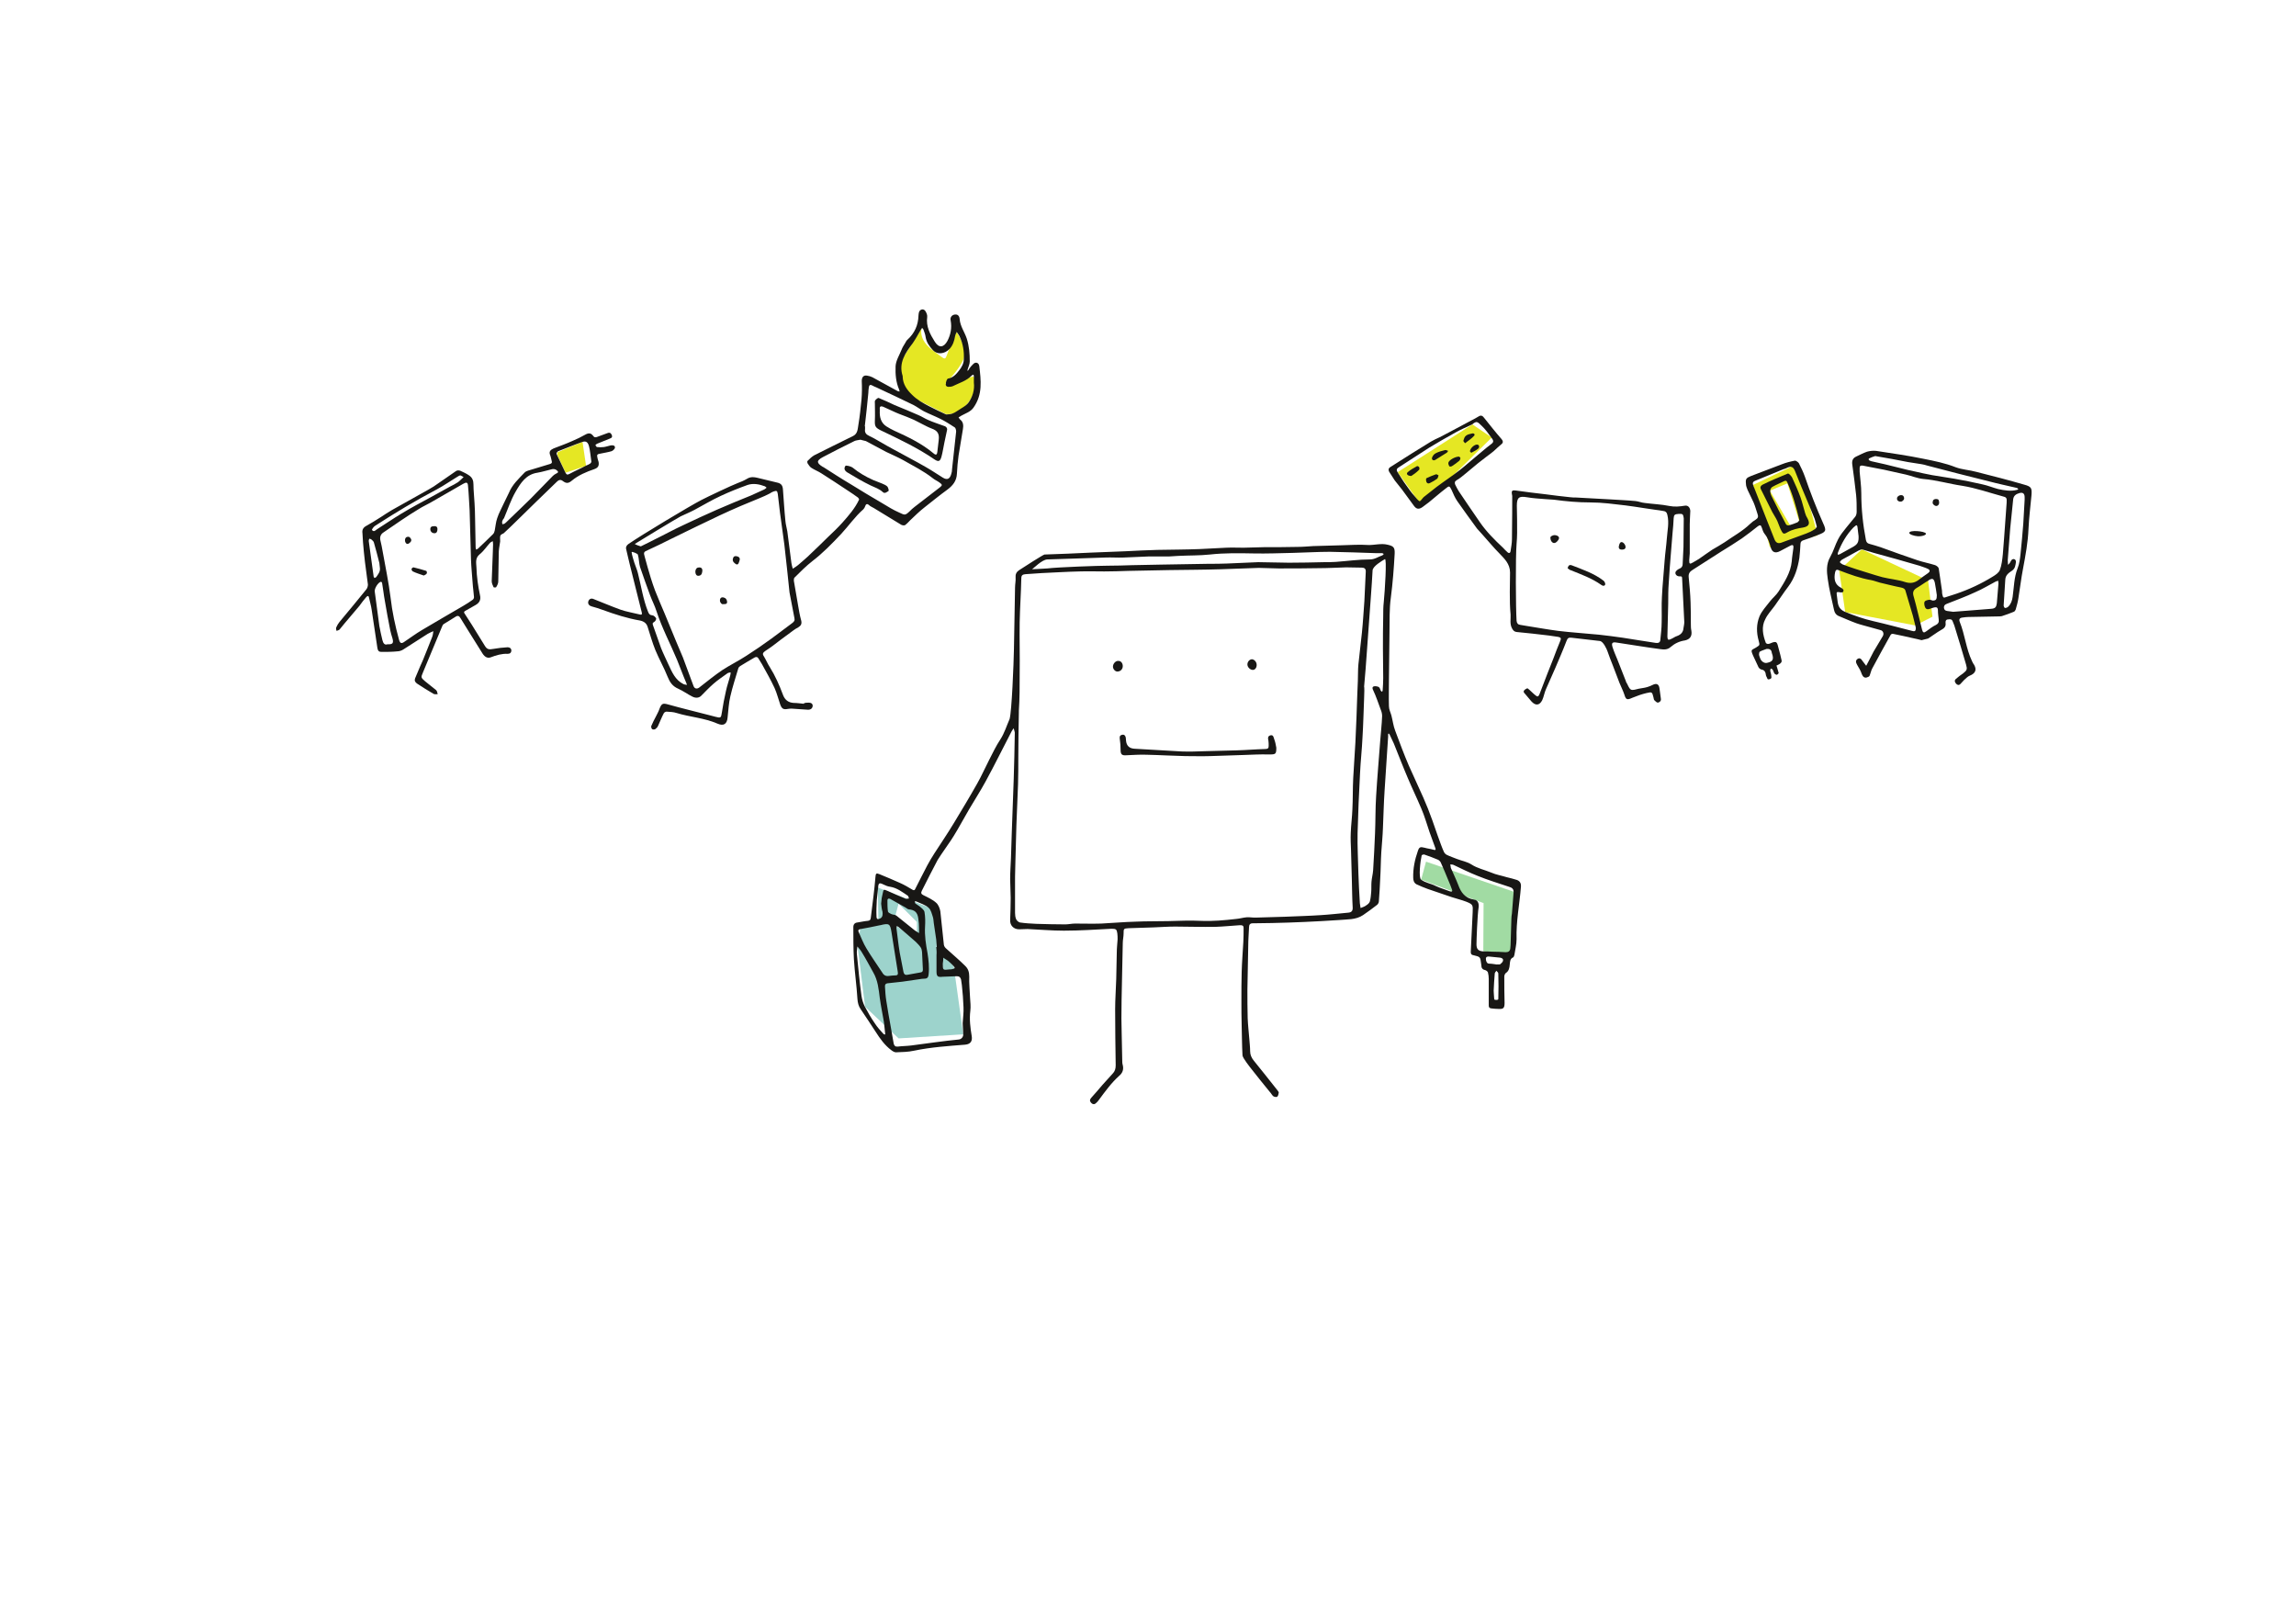 <?xml version='1.0' encoding='utf-8'?>
<svg xmlns="http://www.w3.org/2000/svg" viewBox="0 0 841.9 595.3"><path d="m204.4 166.9 3 6.4 7.5-2.5-1.3-8.8-9.2 3.8" fill="#e5e723"/><path d="m330 143.4s-1.8-7.7 1.4-12.6c3.2-5 6.6-10.6 6.6-10.6s-1.6 4.1 4 8.2 4.1 4.1 6.1-.5 2.6-6.2 2.6-6.2 4.3 6 2.6 10-6.7 9-6.7 9l10.4-2.7s2 4.1-1.8 9.4-8.4 4.4-8.4 4.4z" fill="#e5e723"/><path d="m512.5 173.1 27.4-17.5 7.1 4.8-25.6 25.2z" fill="#e5e723"/><path d="m682.7 201.4-8.3 7.7 2.2 15.3 25.7 4.9 6.3-3.2-1.6-13.3z" fill="#e5e723"/><path d="m659.4 169.9-16.6 7.9 6.2 22.9 17.5-4.4zm-10.4 10 6.4-2.7 4.4 14.1-3.3 1.5z" fill="#e5e723"/><path d="m349.7 354.1-6.3-6.9.9-13.1-22.4-8.7.2 12.8-6.7 2.4-.9 6.5 2.7 22 12.3 11.6 23.7-1.5zm-13.5-9.4-8.7-6 2-7.4 6.7 6.7z" fill="#9dd3cc"/><path d="m522.9 315.9 32.1 11-.2 24.2-10.9-2.4.1-17.6-22.9-8.6z" fill="#a1dba3"/><g fill="#181715" fill-rule="evenodd"><path d="m345.7 353.3c0 2.4 0 2.4 2.5 2.1.3 0 .7 0 1-.1 1-.2 1.1-.5.4-1.2-.6-.6-1.2-1.2-1.8-1.7s-1.3-.8-1.9-1.3c0 .7-.1 1.5-.2 2.2zm203.1.3c.5-.1 1 .1 1.3-.1.4-.3.9-.8 1-1.2.2-.6-.2-1.1-1-1.2-1.3-.1-2.7-.3-4-.4-1.1-.1-1.4.3-1.2 1.4.2.7.4 1.2 1.3 1.2s1.7.2 2.6.3zm-1.1 9.6s.1 2.1.2 3.1c0 .4 1.5.4 1.5 0 .1-3.1.1-6.3 0-9.4 0-.3-.4-.7-.7-1-.2.3-.6.7-.6 1-.2 2.2-.3 4.2-.4 6.3zm-224.6-31.9c.1-.7.1-1.3.2-2 .1-.6.3-1.3.4-1.9.3-1.4.3-1.4 1.7-.8 2.2 1 4.5 2 6.7 2.9.3.1.8-.1 1.2-.1-.1-.3-.2-.8-.4-1-2.1-1.4-4-2.9-6.5-3.3-.8-.1-1.6-.4-2.4-.8-1.6-.8-1.9-.6-2 1.1-.1 1.5-.4 3.1-.5 4.6-.1 2-.2 4-.1 6 0 1 .5 1.2 1.4.7s.9-1.5.8-2.4c-.3-1-.4-2-.5-3zm13.9 9.2s.1 0 0 0c0-1.3-.1-2.6-.3-3.9-.3-2.1-1.3-3-3.4-3.2-.4 0-.8-.4-1.3-.7-1.8-1-3.7-2.1-5.5-3.1-.6-.3-1.1-.2-1.1.6 0 1.3 0 2.7.2 4 .1.4.8.7 1.2.9.6.3 1.4.2 1.9.6 2.2 1.7 4.4 3.6 6.6 5.3.5.4 1.1.7 1.7 1.1 0-.5 0-1 0-1.6zm184.1-18c1.6 1.2 3.6 1.4 5.3 2.3 1.7.8 3.5 1.3 5.3 2 .7.2 1-.1.7-.7-.4-1.1-.8-2.2-1.3-3.3-.9-2.2-1.8-4.4-2.8-6.6-.2-.4-.6-.8-1-1-1.6-.7-3.3-1.3-5-1.9-.3-.1-.9.1-1 .3-.5 2.1-1.2 8.2-.2 8.9zm-183 26.6c-.1-.5-.1-1.1-.4-1.6-.5-.8-1.2-1.5-1.9-2.2-2.1-1.9-4.3-3.7-6.4-5.5-.2-.1-.4-.2-.6-.3 0 .2-.1.5-.1.7.4 3 .7 6 1.2 9 .4 2.4 1 4.8 1.4 7.2.2.8.6 1.1 1.3 1 1.7-.3 3.3-.6 5-.9.7-.1.8-.5.8-1.1-.1-2.1-.2-4.1-.3-6.3zm-13.5 30.1c-.2-1.7-.3-3.1-.5-4.6-.5-2.9-1.1-5.8-1.5-8.7-.4-3.2-.7-6.5-2.4-9.4-1.4-2.5-2.7-5-4.2-7.4-.4-.7-1-1.4-1.6-2.1-.1.9-.3 1.9-.2 2.8.5 5.1 1 10.3 1.7 15.4.2 1.3.6 2.6 1.2 3.8 1.1 2.1 2.3 4.2 3.7 6.2.9 1.4 2 2.6 3.1 3.8.1.1.3.2.5.3.2-.1.2-.2.2-.1zm1.3-21.4c.8-.1 1.6-.2 2.4-.2 1 0 1-.5.9-1.3-.8-4.8-1.5-9.7-2.3-14.5-.5-3.2-.9-3.4-4.1-2.6h-.1c-2.4.5-4.7 1-7.1 1.4-.8.1-1.1.5-.7 1.2.9 2 1.7 4.1 2.8 5.9 1.8 3 3.8 5.8 5.7 8.7.5.9 1.2 1.6 2.5 1.4zm80-150.4c3.1 0 6.2-.1 9.3-.2 3.4-.1 6.8-.1 10.2-.2 5.9-.1 11.9-.2 17.8-.3 2.2 0 4.5 0 6.7-.1 3.8-.1 7.7-.4 11.5-.5 3.7 0 7.5.2 11.2.2 4.3 0 8.7-.1 13-.2 1.4 0 2.8 0 4.2-.1 4.2-.3 8.3-.9 12.5-.9 1.8 0 3.1-1 4.6-1.5.2-.1.3-.3.5-.5-.2-.1-.4-.3-.6-.3-.7 0-1.4 0-2.1 0-5.7-.2-11.3-.4-17-.5-4.6 0-9.2.3-13.7.4-4.8.1-9.5.3-14.3.2-5.4-.1-10.7-.2-16.1.4-3.8.4-7.6.3-11.5.5-1.1 0-2.2.2-3.3.2-2.5 0-5 0-7.4 0-3.1.1-6.3.3-9.4.4-2.2.1-4.5-.1-6.7 0-4.6.2-19.3.6-21.3.7s-5 3.3-5.6 3.6c-.1 0 4.5-.2 5.6-.3 4.3-.5 19-1 21.9-1zm135.5 138.8c0 1.8.7 2.5 2.5 2.6 1 0 2.1 0 3.1.1 1.7 0 3.4.1 5.1.2 1 0 1.6-.4 1.7-1.4 0-.4.1-.8.1-1.2.1-3.2.2-6.5.3-9.7 0-.6.1-1.3.2-1.9.2-2.6.4-5.2.6-7.7.1-1.3-.6-1.8-1.7-2.1-3.9-1.3-7.8-2.5-11.5-4-3-1.2-5.9-2.6-8.8-4-.4-.2-.8-.1-1.2-.2.1.4.1.9.2 1.3.9 2.1 1.9 4.1 2.7 6.2 1 2.8 2.5 4.9 5.8 5.4 1.4.2 1.8 1.3 1.7 2.7-.5 3.1-.8 12.5-.8 13.7zm-198.1 1h.2c-.1-.9-.1-1.8-.2-2.7-.3-2-.6-4-.9-6.1-.1-.7-.1-1.4-.3-2.1-.4-1.2-.7-2.7-1.6-3.5-1.2-1.1-3-1.6-4.5-2.3-.2-.1-.4 0-.6 0 .1.2.1.5.2.7.5.4 1.1.7 1.6 1.1.7.6 1.7 1.3 1.8 2.1.3 1.7.3 3.6.2 5.3-.2 3.3.3 6.5.9 9.7.4 2.6.7 5.2.4 7.9-.1.9-.4 1.5-1.5 1.5-.6 0-1.3.1-1.9.2-2.1.3-4.1.6-6.2.9-1.8.2-3.7.4-5.5.6-.7.1-.9.5-.9 1.1.1 1.8.2 3.6.5 5.4.5 3.3 1.1 6.6 1.7 9.9.3 1.9.7 3.8 1 5.7.2.8.6 1.2 1.5 1.1 1.6-.2 3.3-.2 4.9-.4 3-.4 6-.8 9-1.2 2.8-.4 5.7-.7 8.5-1 .9-.1 1.6-.9 1.6-1.8 0-1.4-.2-2.8-.2-4.2.1-1.9.4-3.9.3-5.8-.1-2.7-.3-5.4-.6-8.1-.1-.7-.2-1.4-.3-2.1-.2-.7-.6-1.2-1.5-1.2-1.8.1-3.6.1-5.3.2-1.7.2-2.2-.1-2.2-1.9 0-2 0-4.1 0-6.1.1-1 0-1.9-.1-2.9zm156.9-95.5c.1 0 .1 2.8 0 4.2-.2 4.8-.3 9.6-.6 14.5-.2 4.4-.7 8.7-.9 13.1-.4 7.3-.7 14.6-.9 22-.1 4.9.2 9.8.3 14.7.1 3.4.3 6.9.5 10.3 0 .8.2 1.6.3 2.4.7-.3 1.5-.5 2.1-1 .5-.3 1.1-.8 1.3-1.4.3-1.1.4-2.3.5-3.5s0-2.5.1-3.7c.1-1.4.5-2.8.6-4.2.3-4.5.5-9.1.7-13.6s.1-9.1.4-13.6c.4-6.8 1-13.5 1.5-20.3.2-3 .6-6 .7-9.1 0-.8-.2-1.6-.5-2.3-.9-2.4-1.7-4.9-2.8-7.2-1-2 1.7-1.4 2.1-1.1s.5.9.7 1.3c.1.2.3.3.5.4.1-.2.2-.3.2-.5.1-1.5.2-3 .2-4.5 0-3.6-.1-7.2-.1-10.8 0-3.9 0-7.9.1-11.8 0-1.7 0-3.5.2-5.2.4-4.1 1.2-16.3.4-15.8-1 .6-4.5 2.6-4.5 4.2-.3 5.8-.8 11.6-1.2 17.5-.3 4.1-.6 8.3-.9 12.4-.3 4.2-.6 8.4-1 12.6zm-128 71.9v11.1c0 .8.1 1.6.4 2.3.2.5.9 1.1 1.4 1.2 2 .3 4 .4 6 .5 3.5.1 7.1.2 10.6.2 1.2 0 2.4-.3 3.6-.3 3.2 0 6.4.1 9.6 0 4.2-.2 8.4-.6 12.6-.7 4-.2 7.9-.1 11.9-.2s8-.3 11.9-.1c4.4.2 8.7-.2 13.1-.7 1.3-.1 2.5-.5 3.8-.6 1.2-.1 2.5.2 3.7.1 3.4-.1 6.9-.2 10.3-.3 4.4-.2 8.9-.3 13.3-.6 3.3-.2 6.7-.6 10-.9 1.2-.1 1.7-.7 1.6-2-.2-3.3-.2-6.7-.3-10-.1-3.6-.2-7.2-.3-10.8-.1-2.2-.2-4.4-.1-6.5.1-2.9.5-5.7.6-8.6.2-3.8.1-7.6.3-11.4.2-4.4.6-8.8.8-13.1.3-5.9.5-11.8.7-17.7.1-1.6.1-3.2.2-4.8.1-2 0-4.1.2-6.1.4-3.9.9-7.8 1.3-11.7s.6-7.7.9-11.6c.2-3.5.3-7.1.5-10.6.1-1.2-.5-1.6-1.5-1.6-1.9 0-3.8-.1-5.7-.1-3.3.1-6.7.3-10 .3-4.9.1-9.9.1-14.8.1-2.4 0-4.8-.2-7.2-.2-4.7.1-9.4.4-14 .5-6.3.2-12.6.2-18.8.3-5 .1-10.1.2-15.1.3-2.9.1-5.9.2-8.8.2-3 0-6.1-.1-9.1 0-4.6.1-9.2.4-13.8.6-2 .1-3.9.3-5.9.4-.9.1-1.6.2-1.6 1.5-.1 5.4-.5 10.7-.6 16.1-.1 6.3.1 12.6 0 19 0 4.5 0 9-.3 13.5v.7c-.1 5.4-.2 10.9-.2 16.3 0 3.3 0 6.6-.1 9.9-.2 5-.4 10-.6 15-.2 7-.6 21.1-.5 21.1zm-.4-85.9c.1-7.4.3-14.9.4-22.3 0-1.2.3-2.5.2-3.7-.1-1.1.3-2 1.2-2.6 1.5-1 9-5.8 9.4-5.8 5.7-.2 11.3-.4 17-.7 4.2-.2 8.5-.3 12.7-.5 3.9-.2 7.8-.4 11.7-.5 5.1-.1 10.3-.1 15.4-.3 3.3-.1 6.6-.4 9.8-.5 2.1-.1 4.3 0 6.4 0 2.5 0 5.1-.2 7.6-.2 4.1 0 8.2 0 12.3-.1 1.9 0 3.8-.2 5.7-.3l10.5-.3c3.2-.1 6.4-.3 9.5-.1 2.4.1 4.8-.7 7.2-.1 2.2.5 2.7 1 2.6 3.3-.3 5.4-.7 10.7-1.4 16.1-.6 4.2-.4 8.5-.5 12.7-.1 5.8-.1 11.6-.2 17.3 0 3.3-.1 6.6 0 9.8 0 1.2.6 2.3.9 3.4.5 1.9.7 3.8 1.4 5.6 1.6 4.3 3.2 8.6 5 12.8 1.7 3.9 3.6 7.8 5.3 11.7 1.2 2.7 2.3 5.5 3.3 8.3.5 1.3 3.1 9.2 4.3 11.7.2.4.6.8 1 1 1.2.6 2.5 1 3.7 1.5 1.8.7 3.7 1 5.3 2 2.3 1.5 4.9 2 7.3 3 1.8.8 3.8 1.1 5.7 1.7 1.2.3 2.5.6 3.7 1 1.1.4 1.6 1.2 1.5 2.5-.5 6.4-1.8 12.7-1.6 19.2 0 1.9-.5 3.9-.8 5.8-.1.3-.2.8-.5.9-1.1.5-1.1 1.6-1.2 2.6-.1 1.2-.3 2.4-1.4 3.1-.3.2-.6.8-.6 1.3 0 3.2 0 6.5.1 9.7 0 1.8-.4 2.3-2.1 2.2-.9 0-1.9-.1-2.8-.2-.7-.1-.9-.4-.9-1.1 0-3.2 0-6.5 0-9.7 0-.8-.1-1.6-.3-2.4-.1-.3-.6-.7-.9-.8-1-.2-1.5-.7-1.5-1.7 0-.2-.1-.5-.1-.7-.3-2.5-.3-2.5-2.8-3.1-.7-.1-1-.4-1-1.2.2-4.8.5-9.6.7-14.5.1-2.6.2-2.9-2.3-3.9-1.8-.7-3.6-1.1-5.4-1.7-2.9-1-5.8-2-8.8-3-1.4-.5-2.8-1.1-4.1-1.7-.9-.5-1.2-1.4-1.2-2.4-.1-3.4.6-6.7 1.7-9.8.5-1.5.9-1.6 2.5-1.2 1 .3 2.1.4 3.1.7 1.3.4.9-.3.7-.9-.7-1.8-1.3-3.7-2-5.5-1-2.9-1.8-5.8-3-8.6-1.6-3.8-3.4-7.5-5-11.3-1.8-4.2-3.4-8.4-5.1-12.6-.5-1.1-1.1-2.3-1.6-3.4-.1-.1-.2-.2-.3-.3-.1.1-.2.2-.2.3v.9c-.4 6.6-.9 13.2-1.3 19.8-.3 4.5-.4 9.1-.6 13.6-.1 3-.4 6-.6 8.9-.2 3.2-.2 6.5-.4 9.7-.1 2.8-.3 5.6-.5 8.4 0 .4-.3.9-.6 1.2-1.7 1.3-3.4 2.6-5.2 3.8-2.7 1.8-5.8 1.5-8.8 1.8-4.2.3-8.4.5-12.6.7-4 .2-8 .3-12 .4-2.4.1-4.8 0-7.1.1-.9 0-1.3.5-1.3 1.4-.1 2.3-.3 4.7-.3 7-.1 5.3-.2 10.6-.3 15.9 0 3.5 0 7 .1 10.5.1 2.5.4 5.1.6 7.6.1 1.5.3 3 .3 4.5 0 1.3.5 2.4 1.3 3.4 2.9 3.6 5.8 7.2 8.7 10.9.2.3.5.6.5.9-.1.5-.2 1.2-.6 1.5-.3.2-1.1 0-1.4-.2-.5-.4-.8-1.1-1.3-1.6-2.2-2.7-4.4-5.4-6.5-8.1-.8-1-3.5-4.4-3.5-5.3-.2-3.6-.2-7.2-.3-10.7-.1-3.2-.1-6.5-.1-9.7 0-3.4 0-6.8.1-10.2.1-3.6.4-7.3.6-10.9.1-1.7.1-3.5.1-5.2 0-1-.6-1-1.4-1-3 .2-6 .5-8.9.6-4.9.1-9.9-.1-14.8-.1-2.6 0-5.3.2-7.9.3-3.1.1-6.1.2-9.2.3-1.8.1-1.8.2-1.8 2 0 1.1-.3 2.3-.3 3.4-.1 4.7-.2 9.5-.3 14.2-.1 4.5-.2 9-.2 13.5 0 1.8.1 3.7.1 5.5.1 3.2.1 6.5.2 9.7 0 .6 0 1.3.2 1.9.4 1.6-.1 2.9-1.3 3.9-2.9 2.6-5.2 5.8-7.5 8.9-.3.4-.6.8-1 1.1-.7.7-1.4.4-1.9-.2s-.4-1.2.2-1.8c1.4-1.5 2.7-3.1 4-4.6 1.3-1.4 2.5-2.8 3.8-4.2.8-.8 1.1-1.8 1.1-3-.1-6.9-.2-13.8-.2-20.6 0-3.7.3-7.4.4-11.1.1-3.2.1-6.5.2-9.7 0-1.6.2-3.2.3-4.8 0-.7 0-1.5-.1-2.2-.2-1.5-.5-1.7-2.1-1.7-5.8.3-11.7.7-17.5.7-4.4 0-8.8-.4-13.3-.6-1 0-2.1.1-3.1.1-2 0-3.4-1.4-3.3-3.4.1-2.7.2-5.4.2-8.1 0-2.3-.2-4.6-.2-6.9 0-2.6.2-5.2.3-7.7.1-3.1.2-6.3.3-9.4.2-6.4.5-12.9.7-19.3.2-5.7.3-11.3.4-17 0-.2 0-.3 0-.4-.1-.5-.3-1-.4-1.5-.3.4-.6.8-.8 1.2-3.2 6.1-6.2 12.3-9.5 18.3-1.9 3.5-4.1 6.9-6.1 10.3-1.9 3.2-3.6 6.5-5.6 9.7-1.4 2.3-3.1 4.5-4.6 6.8-.4.7-.9 1.3-1.3 2-2 3.8-3.9 7.5-5.8 11.3-.4.8-.2 1.2.6 1.6 1.6.8 3.4 1.6 4.7 2.8.8.7 1.3 2 1.5 3.1.5 4.1.8 8.2 1.3 12.3.1.6.5 1.1 1 1.5 2.3 2.1 4.7 4.1 6.9 6.3 1 1 1.4 2.2 1.4 3.8-.1 2.6.2 5.2.3 7.8.1 1.6.3 3.2.1 4.8-.4 3.1 0 6.2.5 9.2.3 1.8-.3 3-2.4 3.2-6.2.5-12.5.9-18.7 2.2-2.2.5-4.5.5-6.7.6-.5 0-1.2-.4-1.7-.8-2.4-1.8-4.1-4.2-5.7-6.7-1.8-2.8-3.7-5.6-5.5-8.3-.8-1.1-1.1-2.4-1.2-3.8-.3-4.9-1-9.7-1.3-14.6-.2-3.9-.2-7.8-.2-11.7 0-1 .5-1.6 1.5-1.7 1.3-.2 2.6-.5 3.8-.6.8-.1 1-.4 1.1-1.1.3-2.7.7-5.4 1-8.1.3-2.3.5-4.6.7-6.8.1-1.4.3-1.6 1.5-1.1 2.5 1 5 2.1 7.5 3.2 1.6.7 3.1 1.6 4.6 2.5.5.3.8.2 1-.3 1.5-2.9 2.9-5.8 4.4-8.6.8-1.5 1.7-3 2.6-4.4 2.4-3.7 4.9-7.4 7.2-11.2 2.9-4.8 5.8-9.6 8.5-14.4 1.6-2.8 2.9-5.8 4.4-8.7 1.3-2.5 2.5-5.1 4.1-7.5 1.5-2.3 2.3-5 3.4-7.5.8-2.8 1.5-20.3 1.6-25.9z"/><path d="m231.6 202.4c0 .7.8 3.3 1 3.9.4 1.3 1 2.5 1.3 3.8 1.2 4.7 1.9 9.6 3.7 14.1.3.8.6 1.3 1.6 1.4.5 0 1.1.6 1.4 1.1.1.3-.3 1.1-.7 1.3-.8.4-.6.8-.4 1.4 1 2.7 1.9 5.5 2.9 8.2.8 2 1.8 4 2.7 6 1.3 2.8 2.5 5.7 5.5 7.2.4.2.9.2 1.3.3-.1-.5-1-2.4-1.2-3-.8-2-1.6-4.1-2.4-6.1-2.5-6-5.6-11.8-7.6-18-.6-1.9-1.6-3.8-2.3-5.7-1.3-3.5-2.5-6.9-3.7-10.4-.4-1.2-.4-3.3-.8-4.5.1-.4-2.3-1.3-2.3-1zm49.5-23.6c-.3-.2-.4-.4-.6-.5-2.1-.8-4.3-1.2-6.4-.5-3.3 1.2-6.6 2.5-9.8 4-3.3 1.5-6.4 3.4-9.6 5.1-1.7.9-3.4 1.6-5.1 2.4-1.2.6-16.4 9.8-16.8 10.1-.2.1 1.9.9 2.1.9s.5-.2.7-.3c1.5-.7 3-1.5 4.6-2.3 3.5-1.7 6.9-3.6 10.4-5.2 4-1.9 8.1-3.8 12.2-5.6 4.2-1.8 8.4-3.6 12.7-5.3 1.6-.7 3.1-1.4 4.6-2.1.3-.1.6-.4 1-.7zm36-22.5h.1v1c-.2 1.3.4 2 1.5 2.5 1.3.6 2.5 1.3 3.7 2 1.9 1.1 3.8 2.2 5.7 3.2 3.8 2.1 7.7 4.1 11.5 6.3 2.1 1.2 4 2.5 6.1 3.8 1.6 1 2.6.5 3.1-1.3.2-.6.3-1.2.3-1.8.5-4.6 1-9.2 1.5-13.8 0-.5-.2-1.3-.5-1.5-1.7-1.1-3.4-2.2-5.2-3.1-2-1-4.1-1.8-6.1-2.8-1.3-.7-2.5-1.6-3.8-2.3-4.6-2.2-9.1-4.4-13.7-6.5-.5-.2-1-.4-1.5-.7-.7-.4-1.1-.1-1.2.6s-.2 1.5-.2 2.2c-.4 4-.8 8.1-1.3 12.2zm40-16c0-.9 0-1.6 0-2.3s-.3-.8-.8-.3c-2 2-4.6 2.7-7 3.9-.3.1-.7.2-1 .2-.8.1-1.6-.1-1.5-1 0-.7.4-1.9.8-2 1.9-.3 3.1-1.7 4.1-3 .9-1.1 1.7-2.6 1.7-4 .2-2.9-.3-5.9-1.6-8.6-.3-.5-.6-1-1-1.5-.2.5-.5 1-.6 1.6-.3 1.7-.8 3.3-2 4.6-1.8 1.9-4.5 2.2-6.1.5-1.3-1.4-2.4-2.9-2.7-4.9-.1-.9-.5-1.8-.8-2.7-.1-.2-.3-.4-.5-.6-.1.2-.2.4-.4.6-1 1.7-1.9 3.4-3 5-2.7 3.6-5.3 7.2-3.7 12.1v.3c.1 2.7 1.6 4.8 3.5 6.6 1.8 1.8 4 3 6.3 4.2 2 1 4 2 6 2.9.2.1.6 0 .9 0 1.9 0 3.3-1.3 4.8-2.2 1-.6 2.1-1.3 2.7-2.2 1.5-2.2 2.2-4.7 1.9-7.2zm-41.6 20.9c-.9.2-1.6.2-2.2.5-3.9 1.9-7.8 3.9-11.6 5.9-2.4 1.3-2.3 2.1-.1 3.5.1.1.3.1.4.2 3.3 2.1 6.5 4.2 9.9 6.2 3.9 2.4 7.8 4.8 11.8 7.1 2 1.2 3.9 2.4 6 3.3 2 .9 2.1 1.2 3.8-.4.6-.6 1.2-1.2 1.9-1.7 3.1-2.4 6.1-4.7 9.2-7.1 1-.8 1-1-.1-1.8-.8-.6-1.8-1-2.5-1.6-3.3-2.6-7.1-4.5-10.8-6.6-2-1.1-4.1-2-6.2-3-2.5-1.3-5-2.7-7.5-4-.7-.2-1.4-.3-2-.5zm-27.9 38.4c-.5-3.9-1.1-7.8-1.6-11.7-.3-2.3-.5-4.6-.8-6.8-.2-1.2-.4-1.3-1.6-.9-.5.2-.9.4-1.3.7-1.2.6-2.4 1.2-3.7 1.7-2.3 1-4.7 1.9-7 2.9-2.6 1.1-5.2 2.3-7.8 3.5-5.9 2.8-11.9 5.7-17.8 8.6-2.8 1.4-5.6 2.8-8.5 4.1-1.4.6-1.6.8-1.1 2.4.7 2.6 1.4 5.1 2.2 7.7.5 1.6 1 3.1 1.6 4.7 1.1 2.8 2.3 5.6 3.5 8.4 1.4 3.4 2.8 6.8 4.2 10.2.8 2 1.7 3.9 2.5 5.9 1.3 3.5 2.6 7 3.9 10.5.4 1.1 1.4 1.2 2.3.4 2.7-2.1 5.4-4.3 8.2-6.2 2.9-1.9 6-3.4 8.9-5.3 3.1-2 6.2-4.1 9.2-6.3 2.5-1.8 5-3.8 7.5-5.6.8-.6 1.1-1 .9-1.9-.6-3.1-1.2-6.3-1.8-9.4-.2-2.3-1.6-15-1.9-17.6zm8.8 58c.8 0 1.6.2 1.6 1.2-.1.9-.7 1.4-1.7 1.4-2-.1-4-.3-5.9-.4-.5 0-1 0-1.5.1-1.6.3-2.2 0-2.8-1.6-.7-2-1.2-4.1-2.1-6.1-1.4-3-3-5.8-4.6-8.7-.4-.7-.9-1.4-1.3-2.1s-1-.6-1.5-.3c-1.8 1-3.5 2.1-5.2 3.1-.3.2-.6.5-.7.9-1 3.4-2.1 6.7-2.9 10.2-.6 2.5-.7 5.1-1 7.7-.2 2.4-1.4 3.3-3.7 2.3-4.8-2.1-10.1-2.4-15-3.9-1.2-.4-2.4-.4-3.7-.5-.3 0-.9.3-1 .6-.8 1.5-1.4 3.1-2.1 4.6-.2.5-.6.9-1 1.2-.3.2-.9.2-1.2 0-.2-.2-.4-.8-.3-1.1.5-1.2 1.1-2.4 1.7-3.5.4-.9 1-1.8 1.3-2.8.8-2 1.2-2.2 3.3-1.6 5 1.4 10 2.6 15 3.9.8.2 1.5.4 2.3.6 1.9.5 2 .4 2.3-1.6.4-2.7.9-5.3 1.5-7.9.4-1.9 1.1-3.8 1.6-5.8.1-.3.1-.7.1-1-.4.1-.8.1-1.1.3-1.8 1.3-3.6 2.5-5.2 3.9s-3 2.9-4.5 4.4c-.8.8-2 .9-3.2.3-1.8-.9-3.4-2.1-5.2-2.9-2.1-.9-3.1-2.4-3.9-4.4-1.3-3.3-3.1-6.4-4.5-9.8-1.1-2.7-1.9-5.6-2.8-8.4-.4-1.4-1.4-2.1-2.8-2.4-4.7-.8-9.3-2.3-13.7-3.9-1.3-.5-2.7-.9-4.1-1.3-.8-.2-1.4-.9-1.2-1.7.2-.9 1-1.4 1.9-1 3.3 1.3 6.6 2.7 9.9 3.9 2.3.8 4.8 1.2 7.2 1.8.7.2.8-.2.6-.9-1.5-5.8-2.9-11.7-4.4-17.6-.4-1.8-.9-3.6-1.3-5.5-.2-.8.2-1.4.9-1.9 4.8-3.3 22.6-14 26.7-16.1 2.3-1.2 11.2-5.4 13.3-6.2 1.1-.4 2.3-.9 3.3-1.5 1.8-1.2 3.5-.5 5.3-.1 1.9.4 3.9 1 5.8 1.4 1.4.3 2.1.9 2.2 2.6.3 3.8.5 7.6.9 11.5.1 1.3.5 2.5.7 3.8.5 3.9 1 7.7 1.5 11.6.1.7.3 1.4.5 2.1.6-.4 1.3-.8 1.9-1.3 1.6-1.4 3.2-2.7 4.7-4.2 2.1-2 4.2-4 6.3-6.1 1.8-1.7 3.6-3.4 5.3-5.3 2.3-2.6 4.6-5.2 6.1-8.4.1-.2-.2-.6-.4-.8-1.3-.9-2.5-1.8-3.8-2.6-3.2-2.1-6.3-4.2-9.5-6.2-1.2-.8-2.6-1.3-3.8-2.1-.6-.4-1-1.1-1.4-1.7-.1-.2-.1-.7 0-.8.8-.8 1.6-1.6 2.5-2.1 4.7-2.4 9.5-4.7 14.3-7.1 1.7-.9 1.6-2.7 1.9-4.3.5-3 .8-6 1.1-9 .2-2.3.2-4.6.1-6.8 0-1.4.6-2.2 1.9-2 .7.1 1.4.3 2 .6 3.1 1.7 6.2 3.4 9.3 5.1.2.1.4.1.7.1-.1-.2-.1-.5-.2-.7-1.2-2.7-1.4-5.7-1.3-8.5.1-2.1 1.4-4.1 2.2-6.1.3-.8.8-1.6 1.3-2.4.3-.5.5-1 .9-1.3 2.6-2.4 3.9-5.3 4-8.8 0-.4.1-.9.2-1.3.4-1.1 1.7-1.3 2.3-.4.4.6.8 1.5.7 2.2-.5 3.5 1.1 6.4 2.8 9.1 1.5 2.4 3.3 2.1 4.6-.3 1.2-2.3 1.7-4.8 1.2-7.5-.3-1.2.5-2.1 1.6-2.2.9-.1 1.6.4 1.7 1.7.2 2.6 1.8 4.7 2.6 7.1.9 2.8 1.1 5.6 1.1 8.4 0 1-.5 2-.8 3v.5c.1-.1.2-.2.3-.3.2-.5 1.8-2.6 2.5-2.7.8-.2 1.4.4 1.5 1.2.6 5.2 1.3 10.4-2.1 15.2-1.1 1.6-2.9 2.1-4.5 3-.3.2-.6.4-1 .6.2.3.4.7.7.9 1.1.9 1.1 2.2.9 3.4-.5 3.2-1.1 6.5-1.6 9.7-.3 2.2-.5 4.4-.6 6.6-.1 2.7-1.5 4.4-3.5 5.9-2.9 2.1-5.7 4.4-8.5 6.6-1.8 1.4-3.4 3-5.1 4.6-.6.6-1.2 1.3-1.9 1.8-.3.2-1 .1-1.4-.1-3.3-2-6.6-4-10-6.1-.6-.4-1.3-.6-1.8-1.1-.8-.7-1.2-.4-1.5.5-.1.4-.4.7-.6 1-3.1 2.7-5.4 6.1-8.2 9.1-3.3 3.5-6.7 7-10.5 9.9-2.3 1.8-4.4 3.9-6.5 6-.3.2-.3.8-.3 1.2.5 3.1 1.1 6.2 1.6 9.3.3 1.8.6 3.5 1.1 5.3.3 1.2-.1 1.9-1.1 2.5-.7.4-1.3.7-1.9 1.2-1.5 1.1-3.1 2.3-4.6 3.4-1.8 1.4-3.6 2.8-5.5 4-.8.6-1.3 1-.6 2 .8 1.3 1.4 2.8 2.2 4 2 3.2 3.5 6.6 4.8 10.1.7 1.9 2 2.9 4 3 1.2 0 2.4.2 3.6.3.2-.4 1.2-.4 1.7-.4z"/><path d="m647.8 237.9c-.7.3-1.6.5-2.5 1-.2.1-.3.7-.3 1 0 .5.3 1 .4 1.4.4 1.2 1.6 2 2.6 1.7 1.7-.4 2.7-.9 1.7-3.6-.1-.8-.4-1.6-1.9-1.5zm18.4-44.8c-.3-1-.5-2-.8-2.9-1.6-3.9-3.2-7.8-4.9-11.8-.8-1.9-1.5-3.8-2.3-5.7-.7-1.7-1.5-1.9-3.1-1.1-.4.2-.7.3-1.1.4-3.5 1.4-7 2.9-10.5 4.3-.7.3-.9.7-.7 1.4.1.4.3.8.5 1.3 1.5 3.8 3 7.7 4.5 11.5 1 2.4 1.9 4.9 2.9 7.3.6 1.4 1.5 1.6 2.9 1 2.9-1.1 5.8-2.1 8.7-3.2 1.1-.4 2.1-.9 3-1.5.4-.1.6-.6.9-1zm-50.6-4.7c-1.5.1-1.8.3-1.9 1.6-.1 1.8-.2 3.6-.4 5.3-.2 2.5-.4 5-.6 7.4-.3 3.7-.6 7.3-.8 11-.2 2.5-.2 5.1-.2 7.6-.1 4-.2 8.1-.3 12.1 0 .4.1 1 .3 1.1.4.1.8-.1 1.2-.3.7-.3 1.3-.8 2-1 1.4-.5 2.3-1.4 2.4-2.9.1-.7.3-1.5.3-2.2-.2-5.4-.6-10.8-.8-16.1 0-.8-.4-.7-1-.7-1.1 0-1.8-1-1.3-1.8.3-.4.8-.8 1.3-1 .8-.3 1.2-.9 1.2-1.7.1-2.1.2-4.2.3-6.3.1-3.5 0-7 .1-10.5-.2-1.4-.3-1.7-1.8-1.6zm-95-4.6c.5-.3 1.1-1.3 1.5-1.6 1.6-1.2 3.1-2.5 4.7-3.7 2.8-2.1 5.7-4 8.4-6.1 2.3-1.8 4.5-3.8 6.7-5.6 1.5-1.2 2.9-2.5 4.4-3.6 1.4-1 1.6-1.4.6-2.7-1.1-1.5-2.2-3.1-3.6-4.4-1.6-1.6-1.9-1.8-3.5-.5-.1.1-.3.1-.4.2-1.9.9-3.8 1.7-5.6 2.7-3.3 1.8-6.5 3.7-9.7 5.6-3.8 2.4-7.5 4.9-11.3 7.3-.7.4-.8 1-.4 1.6 1.1 1.7 2.1 3.4 3.3 5 .9 1.3 1.9 2.7 3 3.9.6.6 1.1 1.5 1.9 1.9zm35.5 43.8c.1.9.5 1.4 1.4 1.5.8.1 1.6.3 2.4.4 3.8.6 7.7 1.3 11.5 1.8 5 .6 10 .9 15 1.4 2.9.3 5.7.7 8.6 1.1 4 .6 8 1.3 12.1 1.9.8.1 1.6 0 1.7-1 .2-2.2.5-4.3.5-6.5.1-3.1-.1-6.3.1-9.4.2-4.5.7-8.9 1-13.4.2-2.7.6-5.3.8-8 .2-2.9.9-5.7.2-8.6-.2-1-.7-1.4-1.7-1.5-4.5-.6-9-1.4-13.6-2-4.3-.5-8.6-1.1-13-1.1-4.5 0-8.9-.4-13.3-1-1-.1-2-.1-3-.2-2.3-.2-4.7-.3-6.9-.7-2.9-.5-3.7.1-3.7 3.1.1 3.3.1 6.7.1 10 0 1.3-.1 2.7-.2 4-.4 4.7-.3 23.6 0 28.2zm63.5-35.5v10.8c0 .8-.2 1.7-.2 2.5 0 1.4.2 1.5 1.4.8.7-.4 1.5-.9 2.2-1.3 1.6-1.1 3.2-2.3 4.9-3.4 1.5-.9 3-1.7 4.5-2.7 3.1-2.2 6.5-4 9.3-6.7.6-.6 1.4-1.2 2.1-1.6.8-.5 1-1.1.7-1.9-.5-1.5-.9-3-1.5-4.4-.7-1.6-1.5-3-2.2-4.6-.3-.7-.6-1.5-.6-2.3-.2-1.8.2-2.1 1.9-2.8 3.8-1.4 7.5-2.9 11.3-4.3 1.5-.6 3.1-1 4.7-1.3.4-.1 1.2.5 1.5.9.8 1.6 1.6 3.2 2.2 4.9 2 5.8 4.2 11.5 6.7 17.1 1.3 2.8 1.1 3.2-1.8 4.3-1.8.7-3.6 1.4-5.5 2-.6.2-1 .6-1 1.3-.1 1.7-.2 3.4-.4 5.1-.6 3.8-1.7 7.4-4.1 10.6-1.7 2.2-3.2 4.6-4.8 6.8-1.2 1.7-2.7 3.2-3.6 5.1-1.5 2.8-.9 5.8.2 8.7.1.2.4.3.7.4.3 0 .6-.1.9-.2 2.6-1.2 2.5-.3 3.1 1.9.4 1.5.9 3.3 1.1 4.4s-1.9 1.8-1.9 1.8.6 1.9.8 2.7c.1.1-.4.6-.6.7-.3 0-.7-.2-.9-.4-.3-.4-.4-1-.7-1.5-.1-.2-.5-.3-.7-.4-.1.3-.2.5-.2.8.1.6.4 1.3.4 1.9 0 .4.3.9-.6 1.2-1 .3-.8-.4-1.1-.8s-.3-1-.4-1.4c-.2-.7-.6-1.2-1.4-1.3-.5-.1-1-.5-1.2-.9-.7-1.4-1.3-2.9-2-4.3-1-2.3-.5-1.9 1.1-2.9 1.4-.9 1.4-.8 1-2.4-.9-3.1-.9-6.2.3-9.1.9-2 2.4-3.6 3.8-5.4 1-1.3 2.4-2.4 3.2-3.7 2.1-3.4 4.4-6.8 4.8-11 .1-1.6.4-3.2.6-4.9.1-.9-.1-1.4-1.2-.8-1.2.7-2.4 1.2-3.6 1.9-1.8 1-3 .5-3.5-1.3s-1-3.4-2.2-4.9c-.6-.7-.8-1.6-1.1-2.4-.3-1-.7-1-1.5-.4-1.9 1.5-3.8 3-5.8 4.4-2.5 1.7-5.1 3.3-7.7 4.9-3.4 2.2-6.9 4.4-10.3 6.6-1 .6-1.6 1.3-1.5 2.6.3 3.1.6 6.3.7 9.4.1 2.6.1 5.1.1 7.7 0 .9 0 1.8.2 2.7.3 1.9-.5 3.1-2.4 3.5-2 .3-3.7 1.1-5.2 2.4-1.1 1-2.4 1-3.7.8-5.3-.7-10.7-1.6-16-2.4-1.7-.3-2.1.1-1.6 1.7s1.2 3.1 1.8 4.6c1 2.6 2.1 5.3 3.1 7.9 0 .1 0 .2.1.3.6.9.9 2.2 1.7 2.7.7.4 1.9-.1 2.9-.3s2.1-.3 3.1-.6c.7-.2 1.4-.5 2-.8 1.4-.7 2.3-.3 2.5 1.3.2 1.2.3 2.5.5 3.7.2.9-.5 1.4-1.1 1.5-.4 0-.9-.5-1.3-.9-.2-.2-.2-.7-.3-1-.5-2-.5-2.1-2.6-1.6-1.7.4-3.4 1-5.1 1.7-2 .9-2.4.8-3-1.2-.5-1.5-1.2-2.8-1.8-4.3-.8-2.1-1.6-4.2-2.4-6.3-.7-1.8-1.4-3.5-2-5.3-.2-.6-1.5-3.6-2.8-3.7-3.5-.4-6.9-.8-10.4-1.2-1-.1-1.4.1-1.8 1.2-1.3 3.4-2.7 6.6-4.1 9.9-1.1 2.6-2.3 5.1-3.4 7.7-.6 1.3-.8 2.8-1.4 4.1-1 2-2.5 2.1-4 .4-.7-.9-1.5-1.7-2.2-2.6-.3-.3-.6-.6-.6-1 0-.5 1.2-1.3 1.5-1.1 1 .8 1.8 1.7 2.8 2.5.8.7 1.1.5 1.5-.4 1-2.6 2-5.2 3-7.8.7-1.8 1.4-3.5 2.1-5.3.8-2.1 1.6-4.3 2.5-6.4.4-.9.3-1.3-.7-1.5-1.1-.2-2.3-.3-3.4-.5-3.9-.5-7.9-.9-11.9-1.3-.8-.1-1.2-.5-1.6-1.2-1-1.7-.5-3.5-.6-5.2-.5-4.9-.2-12.1-.2-15.4 0-3.2-2.1-5.1-3.9-7-2.2-2.2-4.2-4.7-6.3-7-.6-.7-1.3-1.4-1.9-2.1-2.4-3.3-4.9-6.7-7.2-10-.9-1.3-1.5-2.7-2.1-4.1-.8-1.6-.9-1.7-2.2-.6-2.1 1.6-4 3.3-6.1 5-.8.6-1.6 1.2-2.4 1.8-1.3.9-2.2.8-3.1-.4-1.5-2-2.9-4-4.4-6-.9-1.2-1.8-2.2-2.7-3.4-.7-1-1.3-2.1-2-3.1-.4-.7-.3-1.3.3-1.7 2.7-1.7 5.5-3.5 8.2-5.2 2.3-1.4 4.5-2.8 6.8-4.2 1-.6 2.1-1.1 3.2-1.6 1.3-.7 2.7-1.4 4-2.1 2.5-1.3 5-2.7 7.5-4 1-.5 1.9-1 2.9-1.6.8-.5 1.4-.1 1.9.6 2.1 2.6 4.2 5.3 6.4 7.8.5.6.7 1.2 0 1.8-1 .8-1.9 1.7-2.9 2.6-.8.7-1.7 1.3-2.6 2-1 .8-2.1 1.6-3.1 2.4-1.6 1.3-3.1 2.6-4.7 3.9-1 .8-2 1.7-3.1 2.3-.8.5-.9.9-.6 1.7.4.8.8 1.6 1.3 2.4 2.6 3.8 5.1 7.6 7.7 11.3 2.4 3.5 5.4 6.5 8.5 9.4.5.5 1 1.1 1.6 1.6.6.6 1.1.4 1.2-.4.2-1.4.5-2.9.5-4.3.1-5 .1-15.6.1-15.9-.4-2-.2-2.2 1.8-1.9 3.4.5 6.9.9 10.3 1.3 3.1.4 6.1.8 9.2 1.1.7.1 1.4.1 2.1.1 4.2.2 8.5.5 12.7.7 3 .2 6 .3 9.1.6 1.1.1 2.2.6 3.4.7 3 .4 6.1.5 9 1.1 2 .4 3.8.2 5.7-.1 1.1-.2 1.9.6 2 1.9-.1 1.3-.2 4.8-.2 4.8z"/><path d="m681.5 196.5c-.1-1.1-.3-2.2-.4-3.3-.1-.7-.4-.8-.9-.3-.2.2-.4.3-.6.5-2.6 2.7-4.4 5.9-5.7 9.3-.1.2 0 .5 0 .7.2-.1.5-.1.7-.2 1.5-.8 3-1.7 4.5-2.5 2.1-1.1 2.5-1.9 2.4-4.2zm28.7 21.7c-.2-1.3-.4-2.9-.7-4.4-.1-.6-.4-1.4-.8-1.5-.5-.2-1.2.2-1.7.6-1.4.8-2.7 1.8-4.1 2.6-1.2.7-1.6 1.5-1.3 2.8.3 1.1.6 2.2.9 3.3.8 3.1 1.5 6.2 2.3 9.3.3 1.1.7 1.2 1.6.5 1.1-.8 2.2-1.7 3.5-2.3.9-.5 1.1-1 1-1.9-.1-1.1-.3-2.3-.3-3.4s-.5-1.3-1.4-1.1c-.6.2-1.2.4-1.9.6-.8.2-1.3-.2-1.5-.9-.2-.6-.3-1.3-.1-1.8.2-.4 1-.6 1.6-.7.5-.1 1 .2 1.5.3 1.1-.1 1.4-.4 1.4-2zm6 6.1c4.7-.4 9.3-.7 13.9-1.1 1.5-.1 1.9-.6 2.1-2 .2-2.4.4-4.9.6-7.3 0-.3-.1-.7-.1-1-.3.1-.7.2-.9.3-2.5 1.3-4.9 2.8-7.5 3.9-3.4 1.6-7 2.9-10.5 4.3-.7.3-1 .6-1 1.4.1.8.5 1.1 1.2 1.2s1.5.2 2.2.3zm-28.6-57.1c-.7.2-1.5.5-2.3.9-.1 0-.1.5 0 .6.3.2.6.3.9.4 1.6.4 3.3.7 4.9 1.1 2.8.7 5.7 1.4 8.5 2.1.8.2 1.6.3 2.3.5 2.2.5 4.4 1 6.6 1.4 2.7.5 5.4.8 8.1 1.3 3.5.6 6.9 1.3 10.4 2.1 1.9.4 3.8 1.2 5.7 1.7 2.3.5 4.6.9 6.9.3.2 0 .3-.2.5-.3-.2-.1-.3-.3-.5-.4-3.4-.8-6.8-1.5-10.2-2.4-7.6-1.9-15.2-3.8-22.7-5.8-.7-.2-1.3-.4-2-.5-1.7-.3-3.4-.5-5.1-.8-3.9-.8-7.8-1.5-12-2.2zm51.6 38.9c-.2 1.3-.3 2.3-1.4 3.1-1.2.8-2.4 1.6-2.5 3.3-.2 3.2-.4 6.4-.6 9.5 0 .3.3.9.5.9.4 0 .9-.2 1.2-.5 1-1 1.4-2.2 1.6-3.6.5-3.5.5-7.1 1.8-10.4.7-1.7.9-3.6 1.1-5.4.4-3.7.7-7.3 1-11 .2-2.9.3-5.9.5-8.8 0-.3 0-.6 0-.9 0-1.4-.7-1.9-2-1.5-1 .3-2 .8-2.2 2.2-.3 3.6-.8 7.2-1.1 10.8-.3 3.9-.6 7.7-.9 11.6 0 .6.1 1.1.1 1.7.4-.5.5-.3 1.1-1.5.5-1 1.9-.8 1.8.5zm-56.5-4.7c-.4.1-.9.3-1.3.5-2 1.1-4 2.2-6 3.3-.3.2-.6.6-.8.9.3.3.6.6 1 .8 1.6.6 3.2 1.2 4.8 1.7 3.3 1 6.5 2.1 9.8 3 2.8.7 5.7.9 8.4 1.8 1.9.6 3.4.3 4.8-.7 1.2-.9 2.4-1.8 3.6-2.6.7-.5.8-1.1 0-1.5-1-.5-2.1-.8-3.2-1.2-5.5-1.6-11.1-3.2-16.7-4.7-1.3-.4-2.8-.8-4.4-1.3zm19.8 28.8c0-.1-.1-.5-.2-.9-.3-1.2-.6-2.4-.9-3.6-.9-3-1.8-6.1-2.7-9.1-.2-.8-.8-1-1.6-1.2-2.6-.5-5.2-1.2-7.8-1.8-1.1-.3-2.1-.7-3.1-.9-4.1-.7-7.9-2.1-11.8-3.6-.9-.4-1.3-.2-1.5.7-.5 2.4-.2 4.5 2.2 5.7.6.3 1.2.8.7 1.5-.2.3-1 .2-1.4.1-1-.2-1 .2-.9.9.1.8.2 1.6.3 2.4.2 1.8.8 3.1 2.7 3.9 3.4 1.4 6.8 2.6 10.3 3.4 4.8 1.1 9.6 2.4 14.3 3.6 1 .3 1.4.1 1.4-1.1zm9.6-13.6c0 .4 0 .9.1 1.3.3 1.3.4 1.4 1.7.9 1.1-.4 2.3-.7 3.4-1.1 4.7-1.6 9.2-3.7 13.4-6.3 1-.6 2.2-1.4 2.6-2.4.7-1.8.9-3.9 1.1-5.8.2-2.1.3-4.3.5-6.4.3-4.2.6-8.3.9-12.5.1-1.8 0-2-1.7-2.4-4.8-1.3-9.6-3-14.6-3.8-4.8-.7-9.4-2.1-14.3-2.5-2.1-.2-4.2-1.1-6.3-1.6-2.7-.6-5.4-1.2-8.1-1.8-2.6-.5-5.2-1-7.8-1.5-.7-.1-1.1.1-1.1.8v1.5c.2 2.6.6 5.2.6 7.8 0 5.8.6 11.5 1.7 17.2.2.8.5 1.2 1.3 1.4 1.4.4 2.9.8 4.3 1.3 4.4 1.6 8.8 3.2 13.3 4.7 2.1.7 4.3 1.1 6.5 1.8.5.2 1.2.7 1.3 1.2.4 2.7 1.2 8.2 1.2 8.2zm-7.5 18.1c-1.1-.3-2.1-.5-3-.7-2.5-.6-5-1.1-7.4-1.6-.3-.1-.8.1-.9.3-2.3 4.1-4.6 8.3-6.8 12.4-.4.7-.5 1.5-.8 2.2-.2.4 0 .7-1 1-.9.4-1.6-.1-2-1.1-.4-1.2-1-2.3-1.7-3.4-.6-1-.6-1.7.1-2.2s1.3-.2 1.9.8c.4.6.9 1.1 1.3 1.7.3-.6.7-1.3 1-1.9.6-1.1 1.1-2.2 1.7-3.3 1.1-1.9 2.3-3.8 3.4-5.7.5-.9.1-2-.9-2.2-1.2-.3-2.4-.7-3.6-1-1.7-.5-3.5-.9-5.2-1.5-2.2-.8-4.4-1.8-6.6-2.7-.9-.4-1.4-1.2-1.6-2.2-.8-3.8-1.8-7.5-2.3-11.3-.4-2.7-.6-5.5.9-8.1 1.2-2.1 1.8-4.4 2.9-6.5.8-1.6 2-3 3.1-4.4 1-1.3 2.2-2.6 3.2-3.9.4-.5.5-1.3.5-1.9 0-2 0-4-.2-6-.4-3.7-.9-7.4-1.4-11.1-.2-1.4.1-2.4 1.4-3s2.6-1.3 4-1.8c1.1-.3 2.3-.4 3.3-.3 5.8.9 11.6 1.7 17.4 2.9 4 .8 8 1.6 11.8 3.1 2.4.9 5.1 1 7.6 1.7 5.9 1.5 11.8 3 17.6 4.7 2.6.7 2.8 1.3 2.6 3.9-.4 4.1-.9 8.3-1.1 12.4-.2 4.9-1.1 9.7-2 14.5-.7 3.6-1.1 7.2-1.7 10.8-.2 1.4-.6 2.8-1 4.2-.1.3-.4.7-.7.8-1.4.6-2.9 1.1-4.4 1.6-.5.1-1 .1-1.5.1-3.6.1-7.2.1-10.7.2-.7 0-1.4.1-2.1.2-1.1.1-1.5.6-1.1 1.6 1.9 4.7 2.3 9.8 4.5 14.4.2.5.5 1 .8 1.4 1 1.8.4 3.1-1.6 3.9-.8.3-1.4 1-2.1 1.6-.5.5-.9 1-1.4 1.5s-1.1.4-1.6-.2-.6-1.2 0-1.7c.8-.7 1.7-1.4 2.6-2 1.5-1.2 1.6-1.5 1.1-3.3-1.4-4.8-2.8-9.5-4.3-14.3-.2-.5-.4-1-.6-1.5-.3-.9-1.1-.8-1.7-.7-.8 0-1 .7-.9 1.3.2 1.4-.6 2-1.7 2.6-1.6.9-3.1 2.1-4.7 3.1-.9.2-1.7.4-2.4.6z"/><path d="m139.3 208.2c-.1-.6-.1-1.2-.2-1.8-.6-2.5-1.3-5-2-7.5-.1-.4-.5-.8-.9-1.1-.2-.2-.5-.2-.8-.3-.1.3-.2.6-.2.8.6 4.3 1.2 8.7 1.8 13 0 .2.2.4.3.6.2-.1.6-.2.7-.4.6-.9 1.5-1.9 1.3-3.3zm30.7-33.3c-.6-.3-1-.6-1.2-.6-.4 0-.7.3-1.1.5-2.5 1.5-4.9 3.2-7.5 4.6-7.8 4.1-15.3 8.6-22.7 13.4-.5.3-1.2 1.3-1.1 1.5.7.9 1.3.1 1.9-.3 3-1.9 5.9-3.9 8.9-5.7 3.6-2.2 7.4-4.2 11.1-6.2 2.2-1.2 4.5-2.5 6.7-3.7 1-.5 2-1 2.9-1.6.7-.5 1.2-1.1 2.1-1.9zm-27.9 61.3c1.9.1 2.3-.4 1.8-2.2-.3-1-.6-1.9-.8-2.9-.7-3.6-1.4-7.2-2-10.9-.4-2.1-.6-4.3-1-6.5 0-.2-.4-.5-.5-.4-1 .3-2.3 2.4-2.2 3.5.6 4.2 1.1 8.5 1.7 12.7.3 1.7.7 3.4 1.1 5.1.3 1.2.8 2 1.9 1.6zm74.7-67.3c-.3-2-.4-3.6-.8-5.2s-1.1-2.1-2.4-1.7c-2.9 1-5.7 2.2-8.6 3.3-.1 0-.2.1-.3.1-.6.4-.8.8-.4 1.5 1 2.1 2 4.2 3 6.3.4.8.7 1 1.6.5 2-1.1 4-1.9 6-3 .9-.4 2.2-.8 1.9-1.8zm-32.7 22.4c0 .4.1.7.1.9.3-.1.6-.1.8-.2s.4-.4.7-.6c1.8-1.7 3.5-3.4 5.3-5.1 1.2-1.2 2.5-2.4 3.7-3.6 2.7-2.7 5.3-5.5 8-8.2.3-.3.7-.6 1.1-.8 1-.4 1.1-.8.2-1.4-.4-.3-1-.4-1.5-.3-1.8.4-3.6 1-5.4 1.3-4.2.6-6.2 3.8-8 6.9s-2.9 6.5-4.3 9.8c-.4.4-.6.9-.7 1.3zm-11.9-4.2c-.2-3-.3-6.1-.6-9.1-.1-1.2-.6-1.3-1.8-.6-4 2.3-8 4.6-12 6.9-1.4.8-2.8 1.4-4.2 2.3-2.2 1.3-4.3 2.7-6.4 4.1-2.2 1.5-4.4 3-6.6 4.5-1.1.7-1.4 1.8-1.1 3 .3 1.3.6 2.6.8 3.9 1 5.6 2.2 11.3 2.9 16.9.6 5.3 1.7 10.4 3.1 15.5.4 1.4.9 1.6 2.1.7 2.1-1.4 4.1-2.9 6.3-4.2 5-3 10.1-5.9 15.2-8.9 1.2-.7 2.3-1.4 3.4-2.2.3-.2.5-.6.5-1-.1-1.7-.4-3.4-.5-5.2-.2-2.9-.5-5.7-.6-8.6zm11.2 11.4c-.1.9-.4 2.2-.5 3.6-.1 3.7-.1 7.4-.2 11.1 0 .7-.4 1.5-.8 2.1-.1.1-.8.1-.9 0-.3-.7-.7-1.4-.7-2.2.1-3.5.3-7 .4-10.5 0-1 .1-2.1.1-3.1 0-.4-.1-.7-.1-1.1-.3.2-.7.3-1 .6-1.3 1.4-2.3 3-3.8 4.2-1.7 1.4-1.3 3-1.2 4.8.1 3.5.6 6.9 1.3 10.2.4 1.7-.2 2.8-1.6 3.6-1.2.7-2.4 1.4-3.7 2.1-.6.3-.7.6-.3 1.1.9 1.4 1.8 2.8 2.7 4.2 1.6 2.5 3.1 5.1 4.7 7.6.8 1.3 1.5 1.4 3.1 1.1 1.7-.3 3.4-.5 5.2-.6.7 0 1.3.3 1.4 1.1 0 .9-.5 1.3-1.3 1.3-2.2-.1-4.2.5-6.3 1.3-1.1.4-2.1-.1-2.9-1.3-1-1.6-2-3.2-3-4.8-1.7-2.8-3.5-5.5-5.1-8.2-.5-.9-1-1.2-2-.5-1.4.9-2.8 1.7-4.2 2.6-.3.2-.5.6-.6.9-2.3 5.6-4.7 11.2-7 16.8-.8 1.9-.8 1.9.8 3.3 1.3 1.1 2.7 2.1 4 3.2.4.3.4 1 .6 1.5-.5 0-1.1.1-1.5-.1-2.1-1.2-4.1-2.5-6.1-3.8-.7-.5-1-1.1-.7-1.9.6-1.5 1.3-3 1.9-4.5.3-.7.6-1.4.9-2 1.1-2.8 2.3-5.6 3.4-8.5.3-.7.4-1.5.5-2.3-.7.3-1.4.6-2.1 1-3 1.9-5.9 3.8-8.9 5.7-.6.4-1.5.7-2.2.7-1.9.2-3.9.2-5.8.2-.9 0-1.3-.3-1.5-1.3-.7-4.7-1.4-9.4-2.1-14-.2-1.6-.7-3.1-1-4.6-.2-.9-.6-.6-1-.2-.9 1-1.7 2.1-2.5 3.2-1.8 2.2-3.7 4.3-5.5 6.5-.6.7-1.2 1.5-1.8 2.2-.3.3-.7.3-1.1.5-.1-.4-.3-.9-.1-1.3.3-.7.7-1.4 1.2-2 3.3-4 6.6-7.9 9.8-11.9.4-.5.6-1.2.6-1.8-.3-2.8-.8-5.6-1.1-8.4-.3-2.4-.5-4.8-.7-7.1-.1-1.1-.1-2.2-.2-3.3-.2-1.3.3-2.1 1.4-2.7 1.8-1 3.6-2.1 5.3-3.2 1.4-.9 2.7-1.8 4.1-2.6 4.5-2.5 9-5 13.4-7.5 1.3-.7 2.5-1.5 3.6-2.3 2.2-1.5 4.3-3 6.5-4.5.4-.3 1.1-.3 1.6-.1 1.1.5 2.2 1 3.2 1.7 1.2.8 1.6 1.9 1.6 3.3 0 2.3.3 4.6.4 6.9.1 1.9.2 3.8.2 5.7.1 3.5.1 7 .2 10.5 0 .3.1.5.2.8.2-.1.5-.2.7-.4 1.8-1.7 3.7-3.5 5.5-5.3.3-.3.5-.8.6-1.3.3-1.5.4-3.1.9-4.5.6-1.9 1.6-3.6 2.4-5.4.6-1.3 1.3-2.6 1.9-3.9 1.2-3 3.6-5.2 5.8-7.5.6-.6 1.8-.8 2.7-1.1 2.2-.7 4.4-1.3 6.6-2 .6-.2.8-.5.6-1.1-.2-.7-.3-1.5-.6-2.2-.5-1.3.2-1.9 1.3-2.4 2.3-.9 4.6-1.7 6.8-2.7 1.7-.7 3.3-1.5 4.9-2.4 1.1-.6 2-.6 2.8.5.4.6.8.6 1.4.4 1.3-.5 2.5-.9 3.8-1.4.7-.3 1.2-.2 1.6.6.3.8.1 1.1-.7 1.4-1.6.6-3.1 1.3-4.7 1.9-.2.1-.4.3-.6.5.2.2.4.7.6.7.8.1 1.7.1 2.5 0s1.6-.4 2.5-.6c.7-.1 1.6-.1 1.6.8 0 .4-.7 1.1-1.2 1.3-1.3.4-2.7.6-4.1.9-1.3.2-1.4.4-1.1 1.7.1.5.3 1 .4 1.4.2 1.4-.2 2.1-1.6 2.6-2.9 1-5.8 2.2-8.2 4.2-1.3 1.1-2.1 1.1-3.4.1-.8-.6-1.5-.3-2.1.3-5 4.8-10 9.7-15 14.6-1.5 1.5-3 2.9-4.5 4.3-1.4.7-1.4.6-1.3 3z"/><path d="m468 274.1c0 2.4-.2 2.5-2.7 2.5-3.2-.1-6.4.1-9.5.2-4 .1-8.1.3-12.1.4-3 .1-6.1 0-9.1 0-4.7-.1-9.4-.4-14.2-.5-2.5-.1-5 .1-7.5.2-1.6.1-2-.4-2-2 0-1.3-.1-2.7-.3-4-.1-.8 0-1.3.8-1.5s1.2.2 1.4 1c.1.4 0 .8.1 1.2.2 1.9 1.3 2.8 3.1 2.9 5.8.3 11.5.7 17.3 1 2.8.1 5.7 0 8.5-.1 3.8-.1 7.7-.2 11.5-.3 3.6-.1 7.1-.4 10.7-.5 1 0 1.2-.4 1.2-1.2 0-.6 0-1.3-.1-1.9-.2-.8-.3-1.6.7-1.9 1.1-.3 1.2.7 1.4 1.3.4 1 .6 2.1.8 3.2z"/><path d="m411.7 244.2c0 1.1-.8 2-2 2-.8 0-1.6-.9-1.6-1.8 0-1.1 1-2.2 2-2.1 1 0 1.6.9 1.6 1.9z"/><path d="m460.8 243.8c0 1-.6 1.8-1.4 1.8-1 0-2-1-2-2s.8-1.9 1.7-1.9c.9.1 1.7 1 1.7 2.1z"/><path d="m255.9 208.1c1.3-.3 1.8.4 1.6 1.5-.1.9-.5 1.5-1.5 1.5-1.3 0-1.4-2.7-.1-3z"/><path d="m268.7 205.1c.1-.7.3-1.3 1.3-1.2.8.1 1.5.6 1.2 1.5-.2.6-.4 1.8-1.2 1.5-.7-.4-1.4-1-1.3-1.8z"/><path d="m266.6 220.5c.2 1.3-1.2.9-1.7 1-.3 0-.8-.6-.9-1.1-.1-.7.2-1.5 1.1-1.4.4.1 1.3.2 1.5 1.5z"/><path d="m312.6 171.4c2.3 1.9 4.9 3.4 7.6 4.6 1.1.5 2.2.8 3.3 1.3.7.3 1.4.6 1.9 1.1.3.4.6 1.5.4 1.6-.6.4-1.4 1.1-2.1.4-1.3-1.2-2.9-1.7-4.4-2.4-2.9-1.4-5.8-3.1-8.6-4.8-1.1-.7-1.3-1.5-.7-2.4.2-.3 2.1.2 2.6.6z"/><path d="m322.6 150.7c-.1 2.2.4 4.3 2.4 5.6.9.6 1.9 1.1 2.9 1.6 5.1 2.3 10.1 4.7 14.4 8.3.9.8 1.3.5 1.4-.5.2-1.4.3-2.9.5-4.3.3-2.4-.4-3.5-2.6-4.3-1.1-.4-2.2-1-3.2-1.5-1.5-.7-2.9-1.6-4.5-2.2-1.8-.8-3.7-1.4-5.5-2.2-1.6-.7-3.1-1.4-4.6-2.1-.8-.3-1.3-.1-1.2.8zm24.7 6.8c-.3 1.6-.7 3.1-1 4.7-.4 1.8-.6 3.5-1.1 5.3-.5 1.7-1.1 1.9-2.6.9-6.1-4.2-12.9-7.4-19.6-10.6-2-1-2.3-1.5-2.2-3.7.1-2 0-4.1 0-6.1 0-.4-.1-.9.1-1.2.3-.4 1-1 1.3-.9 2 .8 3.9 1.7 5.8 2.6 2.9 1.2 5.9 2.4 8.8 3.7 1.2.5 2.4 1.3 3.6 1.8 1.8.8 3.7 1.4 5.6 2.1.8.2 1.3.6 1.3 1.4z"/><path d="m574.8 208.3c.3-1 .7-1.3 1.4-1.1 4.1 1.6 8.3 3 11.8 5.7.4.3.7 1.1.6 1.4-.3.7-1 .5-1.5.1-3.4-2.4-7.3-3.8-11-5.3-.5-.1-.9-.5-1.3-.8z"/><path d="m571.5 197.8c-1.5 2.4-3 1-3-.7 0-.5.8-.8 1.3-.9.8-.1 2.4.4 1.7 1.6z"/><path d="m594.7 201.5c-1.5 0-1.1-1.3-1-1.6.1-.5.4-1.4 1.2-1.1.9.3 2.2 2.7-.2 2.7z"/><path d="m530.3 166.1c-1.3.8-2.7 1.7-4 2.5-.7.4-1.4 0-1.2-.8.2-.6.7-1.3 1.3-1.6 1.1-.6 2.3-.9 3.5-1.2.3-.1.7.2 1.1.3 0 .1-.4.7-.7.8z"/><path d="m517.5 174.5c-1.4 0-2-.8-1.3-1.4 1-.9 2.2-1.5 3.4-2.2.2-.1.7.2.8.4s.1.8 0 .9c-1 1-2.1 1.8-2.9 2.3z"/><path d="m535 167.4c.1.1.5.3.5.5 0 .4-.2.9-.5 1.1-.8.7-1.7 1.3-2.6 1.9-.3.2-.9.2-1 0-.2-.4-.4-.9-.3-1.3.3-1 2.5-2.2 3.9-2.2z"/><path d="m522.9 175.8c0-.1 0-.4.2-.5 1.1-.5 2.2-1 3.4-1.4.3-.1.7.2 1 .4-.2.4-.2.9-.5 1.2-.8.6-1.7 1.1-2.7 1.6-.8.4-1.4-.1-1.4-1.3z"/><path d="m537.2 162.5c-.3-.4-.7-.8-.6-.9.2-.7.4-1.5 1-1.9.6-.5 1.5-.6 2.3-.8.6-.1 1.1.4.6.9-.9 1-2 1.7-3.3 2.7z"/><path d="m541.7 163c.6 0 1 .9.3 1.5s-1.6 1-2.5 1.5c0 0-.5-.4-.5-.6.2-1.2 1.7-2.5 2.7-2.4z"/><path d="m659.8 190.8c-.1-.4-.1-.5-.1-.5-1.1-4.6-2.4-9.2-4.4-13.6-.3-.6-.6-.5-1.1-.3-1.4.7-2.9 1.3-4.3 2.1-.4.2-.8.9-.8 1.4 0 .7.2 1.4.5 2 1.7 3.5 3.5 6.9 5.3 10.3.1.3.8.5 1.1.4 1.1-.3 2.1-.7 3.1-1.1.3-.2.5-.6.7-.7zm-2.7-15.8c1.1 2.4 2.2 4.8 3.1 7.3.7 1.9 1.1 3.9 1.7 5.8.2.7.5 1.4.9 2 1 1.9.5 2.9-1.6 3.3-2 .3-3.9.7-5.7 1.7-1.5.9-1.7.7-2.5-.9-.5-1-.8-2.1-1.3-3.2s-1.2-2.1-1.8-3.2c-1.4-2.8-2.8-5.6-4.2-8.4-.4-.8-.1-1.3.6-1.7 1.4-.7 2.9-1.4 4.3-2 1.3-.6 3.7-1.5 5-2.1.4 0 1.2.9 1.5 1.4z"/><path d="m700.1 195.4c-.1-1.2 5.7-.7 6.1.2.2.5-1.3 1.1-3 1-1.4-.1-3.1-.7-3.1-1.2z"/><path d="m710.8 183.2c.6 1.4 0 2.2-.7 2.3s-1.7-.9-1.4-1.4c-.1-1.4 1.7-1.3 2.1-.9z"/><path d="m698.2 182.9c-.1.4-.7 1-1.1 1-.7.1-1.6-.3-1.5-1.2 0-1.2 2.7-2 2.6.2z"/><path d="m155.4 211c-1.4-.5-2.8-.9-4-1.5-.3-.1-.5-.6-.5-.9 0-.2.5-.6.7-.6 1.6.4 3.2.8 4.7 1.3.2.1.3.7.2.9-.2.4-.7.6-1.1.8z"/><path d="m159.4 192.9c.5 0 1 .2 1 1.1 0 .7-.2 1.5-1.1 1.5-.8 0-1.4-.5-1.5-1.3-.1-1.1.5-1.3 1.6-1.3z"/><path d="m149.6 199.4c-.7.1-1.1-.6-1.1-1.3 0-1 .6-1.4 1.4-1.3.2 0 1 .7.9 1.3 0 .6-.9 1.2-1.2 1.3z"/></g></svg>
